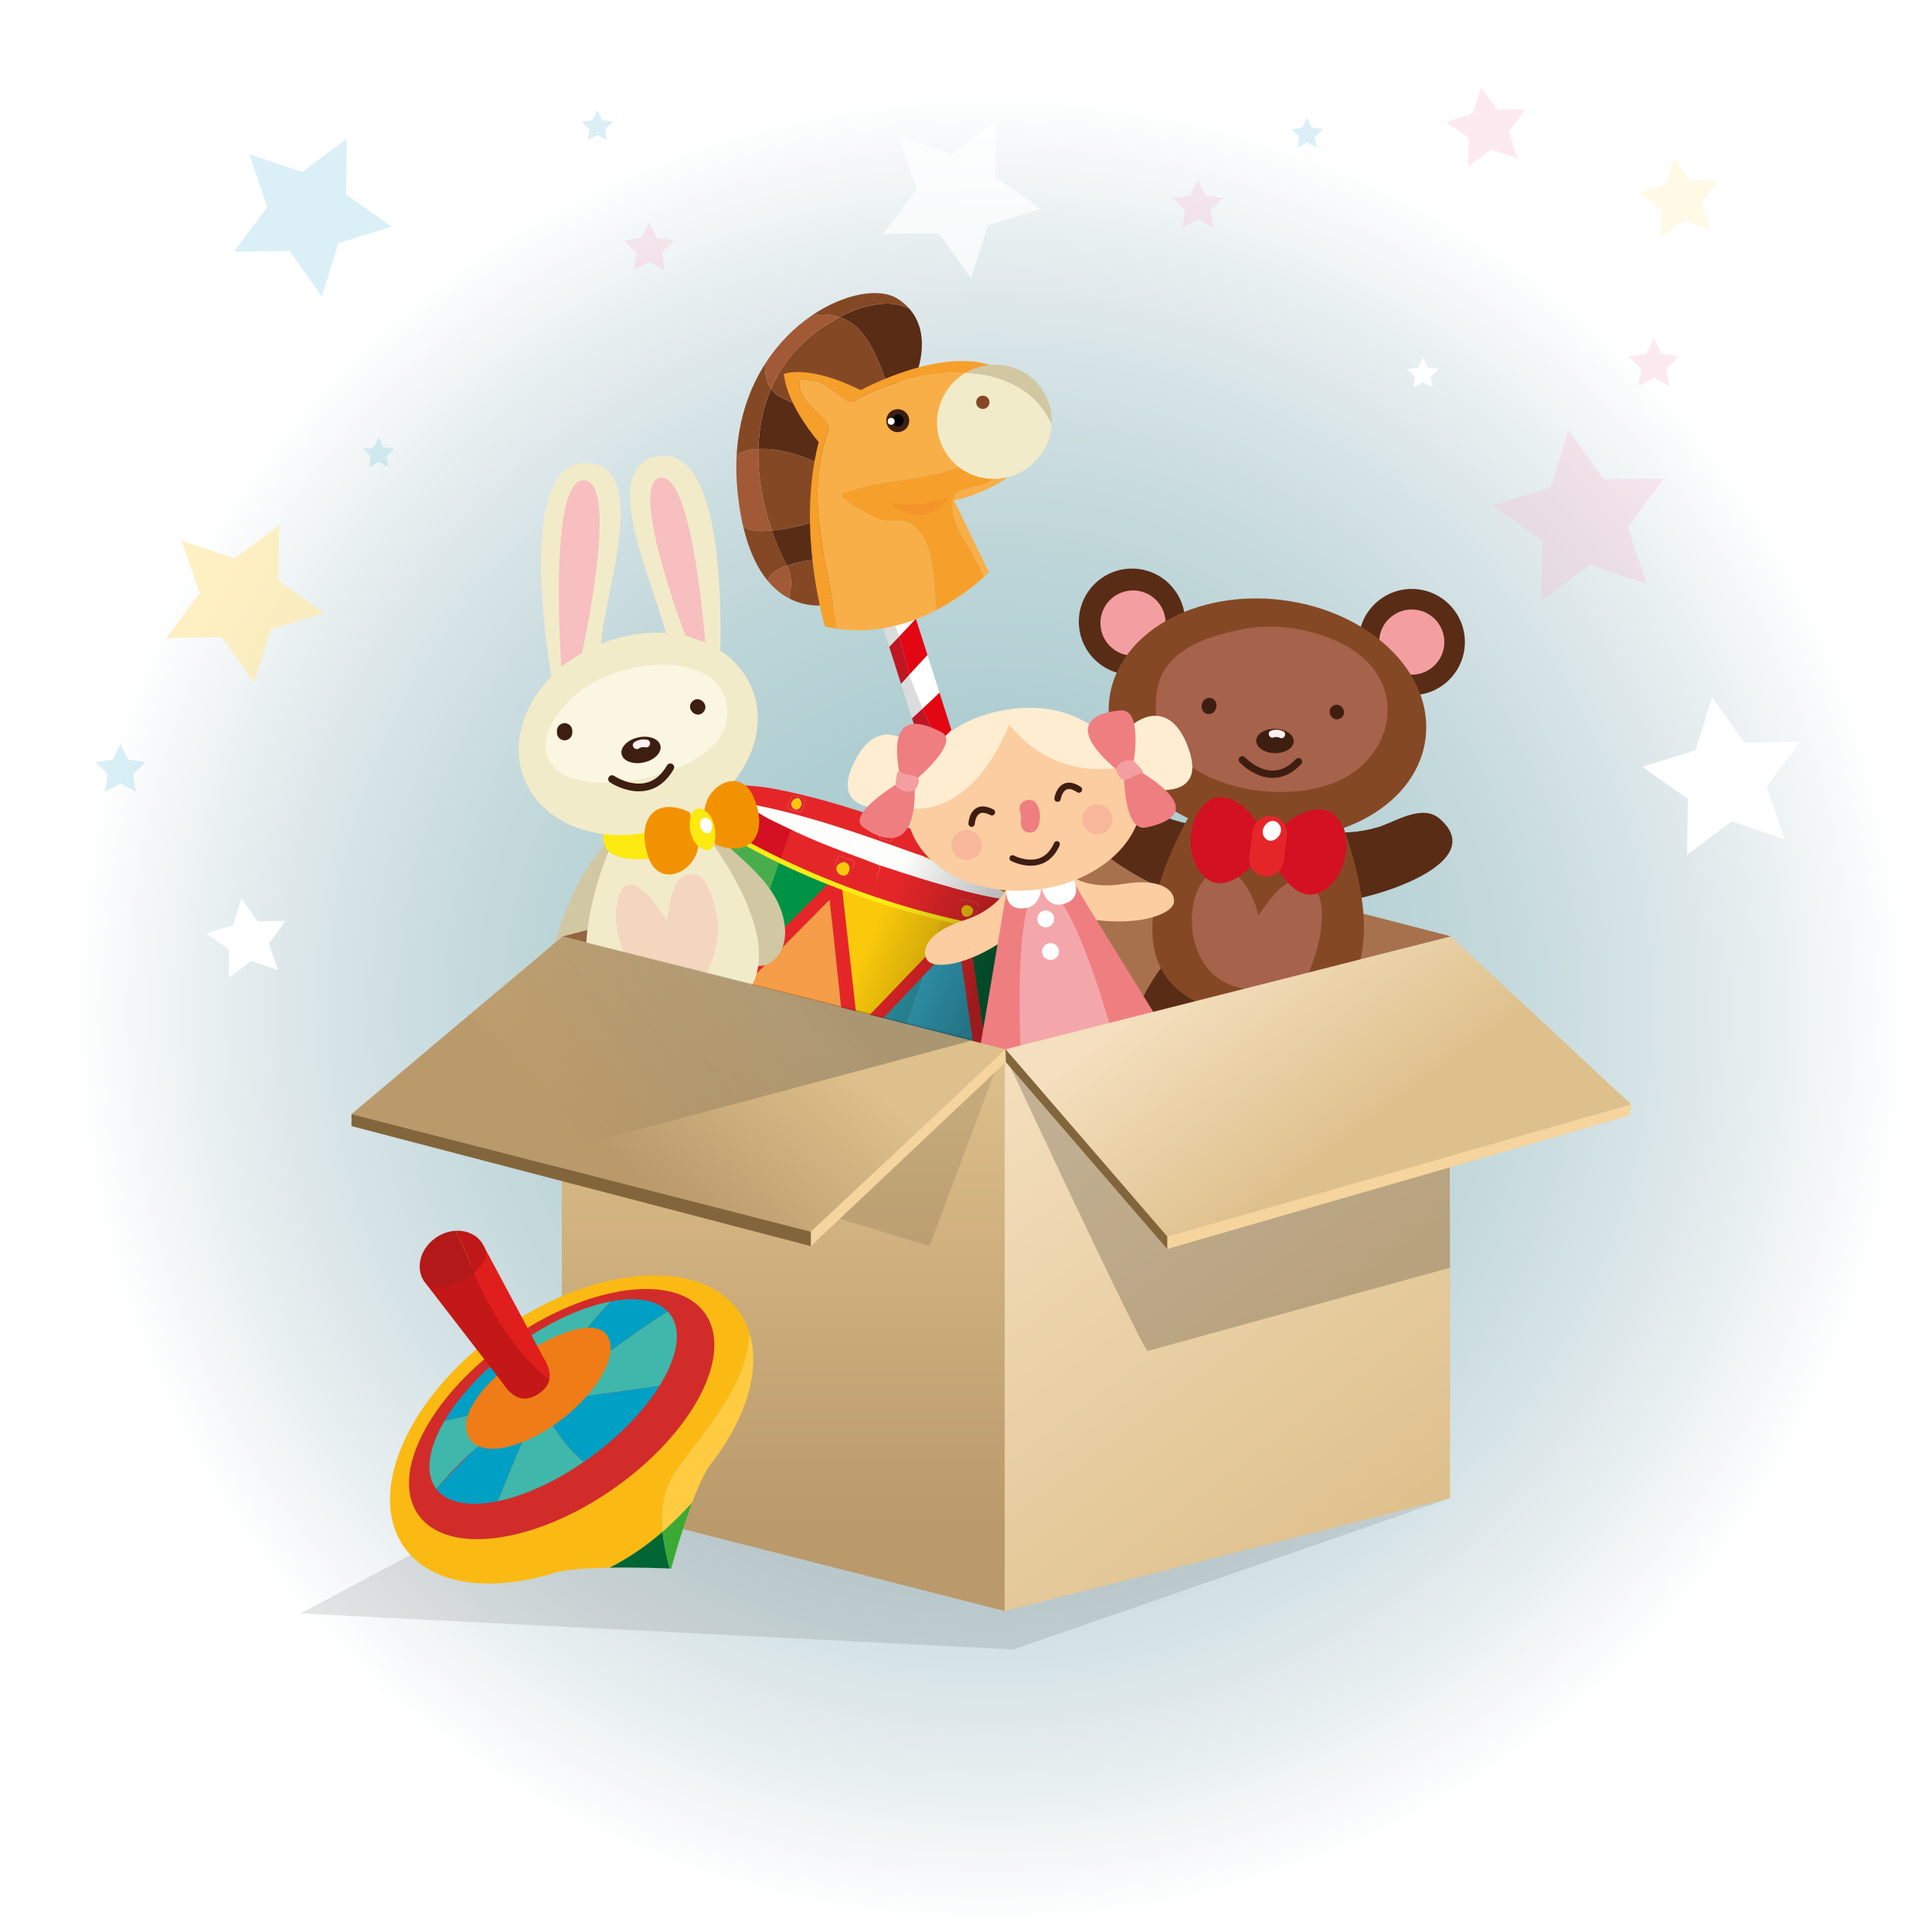 <?xml version="1.0" encoding="UTF-8" standalone="no"?>
<svg
   xmlns:dc="http://purl.org/dc/elements/1.1/"
   xmlns:cc="http://creativecommons.org/ns#"
   xmlns:rdf="http://www.w3.org/1999/02/22-rdf-syntax-ns#"
   xmlns:svg="http://www.w3.org/2000/svg"
   xmlns="http://www.w3.org/2000/svg"
   xmlns:sodipodi="http://sodipodi.sourceforge.net/DTD/sodipodi-0.dtd"
   xmlns:inkscape="http://www.inkscape.org/namespaces/inkscape"
   inkscape:version="1.0 (4035a4fb49, 2020-05-01)"
   sodipodi:docname="items.svg"
   id="svg1128"
   xml:space="preserve"
   enable-background="new 0 0 800 400"
   viewBox="0 0 400 400"
   height="400"
   width="400"
   y="0px"
   x="0px"
   version="1.1"><defs
   id="defs1132" /><sodipodi:namedview
   fit-margin-bottom="0"
   fit-margin-right="0"
   fit-margin-left="0"
   fit-margin-top="0"
   inkscape:current-layer="svg1128"
   inkscape:window-maximized="1"
   inkscape:window-y="-8"
   inkscape:window-x="-8"
   inkscape:cy="200"
   inkscape:cx="0"
   inkscape:zoom="1.4375"
   showgrid="false"
   id="namedview1130"
   inkscape:window-height="1017"
   inkscape:window-width="1920"
   inkscape:pageshadow="2"
   inkscape:pageopacity="0"
   guidetolerance="10"
   gridtolerance="10"
   objecttolerance="10"
   borderopacity="1"
   bordercolor="#666666"
   pagecolor="#ffffff" />

<g
   transform="translate(-400)"
   id="Слой_1__x28_копия_x29_">
	<g
   id="g653">
		<g
   id="g619">
			<rect
   id="rect596"
   height="400"
   width="400"
   fill="#ffffff"
   y="0"
   x="400" />
			
				<radialGradient
   gradientUnits="userSpaceOnUse"
   gradientTransform="translate(0,-3.539)"
   r="214"
   cy="212.539"
   cx="605"
   id="SVGID_8_">
				<stop
   id="stop598"
   style="stop-color:#68A6AC"
   offset="0" />
				<stop
   id="stop600"
   style="stop-color:#6DA8AE"
   offset="0.145" />
				<stop
   id="stop602"
   style="stop-color:#7BAEB4"
   offset="0.287" />
				<stop
   id="stop604"
   style="stop-color:#90B9BE"
   offset="0.428" />
				<stop
   id="stop606"
   style="stop-color:#ACC8CD"
   offset="0.568" />
				<stop
   id="stop608"
   style="stop-color:#CDDCE0"
   offset="0.707" />
				<stop
   id="stop610"
   style="stop-color:#F2F6F7"
   offset="0.844" />
				<stop
   id="stop612"
   style="stop-color:#FFFFFF"
   offset="0.89" />
				<stop
   id="stop614"
   style="stop-color:#FFFFFF"
   offset="1" />
			</radialGradient>
			<path
   style="fill:url(#SVGID_8_)"
   id="path617"
   d="M 800,297.278 V 120.723 C 772.529,60.136 717.652,14.622 651.189,0 H 558.81 C 482.91,16.698 422.119,73.688 400,147.405 V 270.596 C 416.951,327.091 456.617,373.761 508.392,400 H 701.609 C 744.982,378.019 779.857,341.7 800,297.278 Z"
   fill="url(#SVGID_8_)"
   opacity="0.6" />
		</g>
		<polygon
   id="polygon621"
   points="653.198,41.006 650.599,43.539 651.213,47.117 648,45.428 644.787,47.117 645.401,43.539 642.803,41.006 646.394,40.484 648,37.229 649.606,40.484 "
   fill="#f6b7ce"
   opacity="0.3" />
		<polygon
   id="polygon623"
   points="747.6,73.8 745,76.334 745.614,79.91 742.402,78.221 739.189,79.91 739.803,76.334 737.203,73.8 740.795,73.277 742.402,70.023 744.008,73.277 "
   fill="#f6b7ce"
   opacity="0.3" />
		<polygon
   id="polygon625"
   points="430.13,157.8 427.531,160.334 428.145,163.91 424.933,162.222 421.72,163.91 422.334,160.334 419.734,157.8 423.326,157.277 424.933,154.023 426.539,157.277 "
   fill="#83cde0"
   opacity="0.3" />
		<polygon
   id="polygon627"
   points="539.599,49.8 537,52.334 537.614,55.91 534.402,54.221 531.189,55.91 531.803,52.334 529.203,49.8 532.795,49.277 534.402,46.023 536.008,49.277 "
   fill="#f6b7ce"
   opacity="0.3" />
		<polygon
   id="polygon629"
   points="481.65,92.904 480.025,94.488 480.41,96.722 478.402,95.668 476.393,96.722 476.777,94.488 475.152,92.904 477.398,92.578 478.402,90.544 479.405,92.578 "
   fill="#83cde0"
   opacity="0.3" />
		<polygon
   id="polygon631"
   points="697.873,76.416 696.249,78 696.633,80.235 694.625,79.179 692.617,80.235 693,78 691.376,76.416 693.621,76.09 694.625,74.056 695.629,76.09 "
   fill="#ffffff" />
		<polygon
   id="polygon633"
   points="526.924,25.181 525.299,26.765 525.683,29.001 523.676,27.945 521.667,29.001 522.051,26.765 520.426,25.181 522.672,24.855 523.676,22.822 524.679,24.855 "
   fill="#83cde0"
   opacity="0.3" />
		<polygon
   id="polygon635"
   points="673.873,26.75 672.249,28.334 672.633,30.57 670.625,29.513 668.617,30.57 669,28.334 667.376,26.75 669.621,26.424 670.625,24.39 671.629,26.424 "
   fill="#83cde0"
   opacity="0.3" />
		<polygon
   id="polygon637"
   points="481.084,46.918 470.062,50.349 466.642,61.374 459.972,51.953 448.43,52.105 455.33,42.851 451.617,31.922 462.55,35.623 471.798,28.716 471.656,40.258 "
   fill="#83cde0"
   opacity="0.3" />
		<polygon
   id="polygon639"
   points="615.501,43.25 604.48,46.682 601.058,57.706 594.39,48.284 582.848,48.438 589.746,39.184 586.034,28.254 596.969,31.956 606.215,25.048 606.074,36.589 "
   fill="#ffffff"
   opacity="0.7" />
		<polygon
   id="polygon641"
   points="769.471,173.779 758.541,170.064 749.285,176.962 749.441,165.42 740.021,158.748 751.047,155.33 754.48,144.31 761.14,153.739 772.682,153.6 765.771,162.846 "
   fill="#ffffff" />
		<polygon
   id="polygon643"
   points="457.535,200.822 452.033,198.951 447.374,202.424 447.452,196.613 442.709,193.254 448.26,191.533 449.989,185.985 453.341,190.732 459.152,190.662 455.673,195.316 "
   fill="#ffffff" />
		<polygon
   id="polygon645"
   points="754.121,47.512 748.619,45.641 743.96,49.114 744.038,43.303 739.296,39.944 744.847,38.223 746.575,32.675 749.928,37.422 755.738,37.352 752.26,42.006 "
   fill="#ffecac"
   opacity="0.3" />
		<polygon
   id="polygon647"
   points="714.202,32.822 708.7,30.951 704.041,34.424 704.119,28.613 699.377,25.254 704.928,23.533 706.656,17.985 710.008,22.732 715.818,22.662 712.34,27.316 "
   fill="#f6b7ce"
   opacity="0.3" />
		<polygon
   id="polygon649"
   points="741,120.964 729.158,116.936 719.128,124.411 719.297,111.904 709.089,104.673 721.037,100.969 724.758,89.027 731.972,99.245 744.479,99.094 736.992,109.112 "
   fill="#f6b7ce"
   opacity="0.3" />
		<polygon
   id="polygon651"
   points="467.084,126.918 456.063,130.35 452.642,141.374 445.972,131.953 434.431,132.105 441.33,122.852 437.617,111.922 448.551,115.623 457.798,108.716 457.657,120.258 "
   fill="#ffecac"
   opacity="0.7" />
	</g>
	<g
   id="g1073">
		<path
   id="path655"
   d="m 515.761,192.186 c -1.237,3.65 -2.198,8.335 2.106,10.398 2.808,1.345 3.994,-0.308 6.278,-1.39 l 3.112,-28.573 c -5.388,5.256 -9.111,12.524 -11.496,19.565 z"
   fill="#d1c8a3" />
		<polygon
   id="polygon657"
   points="700.369,193.883 608.182,217.222 516.441,193.883 608,170 "
   fill="#946543" />
		<polygon
   id="polygon659"
   points="700.369,193.883 608.052,170.025 608.208,217.208 "
   fill="#a8714d" />
		<g
   id="g711">
			<g
   id="g707">
				<path
   id="path661"
   d="m 643.416,197.37 c -5.384,3.454 -18.544,27.411 -1.205,28.988 5.712,0.52 9.85,-16.662 11.872,-21.607 z"
   fill="#592c16" />
				<path
   id="path663"
   d="m 637.599,167.304 c -3.198,-1.914 -7.654,-7.032 -12.003,-4.813 -13.344,6.811 12.616,21.525 17.883,22.29 l 5.272,-13.954 c -3.879,-0.147 -7.873,-1.561 -11.152,-3.523 z"
   fill="#592c16" />
				<path
   id="path665"
   d="m 685.302,171.252 c 3.571,-1.067 9.15,-4.931 12.819,-1.708 11.256,9.886 -17.527,17.756 -22.82,17.2 l -1.674,-14.822 c 3.796,0.813 8.014,0.425 11.675,-0.67 z"
   fill="#592c16" />
				<path
   id="path667"
   d="m 675.665,165.123 -25.985,-1.737 c 0,0 -30.566,43.066 9.735,47.072 39.32,3.908 16.25,-45.335 16.25,-45.335 z"
   fill="#854825" />
				<circle
   id="circle669"
   r="11"
   cy="128.718"
   cx="634.363"
   fill="#592c16" />
				<circle
   id="circle671"
   r="11"
   cy="132.936"
   cx="692.288"
   fill="#592c16" />
				<circle
   id="circle673"
   r="6.75"
   cy="128.996"
   cx="634.58"
   fill="#f39fa1" />
				<circle
   id="circle675"
   r="6.75"
   cy="132.936"
   cx="692.287"
   fill="#f39fa1" />
				
					<ellipse
   id="ellipse677"
   ry="24.75"
   rx="33"
   cy="148.874"
   cx="662.581"
   fill="#854825"
   transform="matrix(0.992,0.124,-0.124,0.992,23.59,-81.055)" />
				<path
   id="path679"
   d="m 648.624,159.977 c -3.973,-2.2 -7.122,-5.305 -8.61,-9.31 -1.27,-3.417 -0.896,-8.829 1.09,-11.993 3.301,-5.263 10.466,-7.297 16.353,-8.447 10.792,-2.108 28.244,2.629 29.729,15.045 0.783,6.542 -3.038,12.646 -8.796,15.784 -7.776,4.238 -20.848,3.86 -29.766,-1.079 z"
   fill="#f39fa1"
   opacity="0.3" />
				<g
   id="g693">
					<path
   id="path681"
   d="m 650.694,144.524 c -0.802,-0.181 -1.619,0.336 -1.8,1.136 -0.026,0.116 -0.053,0.23 -0.079,0.346 -0.182,0.8 0.336,1.62 1.134,1.801 0.802,0.182 1.619,-0.336 1.802,-1.136 0.026,-0.115 0.052,-0.231 0.078,-0.346 0.183,-0.8 -0.337,-1.62 -1.135,-1.801 z"
   fill="#3e1e11" />
					<path
   id="path683"
   d="m 675.968,146.151 c -1.642,1.036 -0.037,3.582 1.606,2.547 1.642,-1.036 0.036,-3.583 -1.606,-2.547 z"
   fill="#3e1e11" />
					<g
   id="g687">
						<path
   id="path685"
   d="m 660.492,160.438 c -2.246,-0.91 -3.743,-2.521 -3.829,-2.613 -0.281,-0.307 -0.26,-0.781 0.047,-1.062 0.304,-0.282 0.778,-0.264 1.063,0.043 0.024,0.027 2.547,2.725 5.696,2.74 1.715,0.009 3.337,-0.79 4.822,-2.369 0.285,-0.303 0.761,-0.318 1.064,-0.032 0.302,0.284 0.317,0.761 0.032,1.063 -1.785,1.901 -3.784,2.858 -5.938,2.844 -1.075,-0.007 -2.074,-0.256 -2.957,-0.614 z"
   fill="#3e1e11" />
					</g>
					
						<ellipse
   id="ellipse689"
   ry="2.508"
   rx="3.888"
   cy="153.156"
   cx="663.925"
   fill="#3e1e11"
   transform="matrix(1,0.017,-0.017,1,2.641,-11.027)" />
					<path
   id="path691"
   d="m 665.645,151.399 c -0.82,-0.364 -1.632,-0.418 -2.483,-0.122 -0.918,0.318 -0.397,1.73 0.52,1.412 0.475,-0.166 0.875,-0.128 1.332,0.076 0.888,0.395 1.52,-0.971 0.631,-1.366 z"
   fill="#fef0f0" />
				</g>
				<path
   id="path695"
   d="M 657.838,204.725 C 646,203 645.056,188.899 648.5,183.25 c 5.274,-8.65 11.206,1.371 12,6.25 1.768,-2.181 5.016,-7.821 8.75,-7.25 8.257,1.263 2.973,18.652 0.25,21.5 -3.073,3.211 -8.955,1.369 -11.662,0.975 z"
   fill="#f39fa1"
   opacity="0.3" />
				<g
   id="g705">
					<g
   id="g701">
						<path
   id="path697"
   d="m 650.286,165.783 c -4.444,3.111 -4.939,10.997 -1.636,15.009 3.453,4.195 8.065,1.228 11.325,-2.357 l 1.034,-5.233 c -0.453,-5.276 -7.085,-9.966 -10.723,-7.419 z"
   fill="#d31122" />
						<path
   id="path699"
   d="m 676.695,169.065 c 3.61,4.128 2.138,11.913 -2.119,14.989 -4.451,3.216 -8.264,-0.814 -10.588,-5.107 l 0.281,-5.341 c 1.76,-5.014 9.47,-7.921 12.426,-4.541 z"
   fill="#d31122" />
					</g>
					<path
   id="path703"
   d="m 665.765,178.306 c -0.246,1.963 -2.036,3.355 -3.999,3.11 v 0 c -1.962,-0.246 -3.354,-2.036 -3.109,-3.999 l 0.667,-5.331 c 0.246,-1.963 2.035,-3.354 3.998,-3.109 v 0 c 1.963,0.245 3.355,2.035 3.109,3.998 z"
   fill="#e52629" />
				</g>
			</g>
			<path
   id="path709"
   d="m 662.541,173.973 c 1.594,0.631 3.706,-1.896 2.112,-3.51 -1.59,-1.61 -3.966,0.96 -3,2.672 0.248,0.44 0.557,0.707 0.888,0.838 z"
   fill="#ffffff" />
		</g>
		<g
   id="g789">
			<g
   id="g739">
				<path
   id="path713"
   d="m 584.106,133.927 2.454,7.69 c 0.572,-0.648 1.155,-1.287 1.736,-1.928 -0.669,-2.463 -1.323,-5.332 -2.161,-7.914 -0.679,0.713 -1.361,1.428 -2.029,2.152 z"
   fill="#be1622" />
				<path
   id="path715"
   d="m 589.613,128.067 c -1.098,1.226 -2.285,2.46 -3.477,3.708 0.837,2.582 1.492,5.451 2.161,7.914 1.232,-1.362 2.474,-2.715 3.732,-4.054 z"
   fill="#e30613" />
				<path
   id="path717"
   d="m 581.451,124.723 -0.255,0.082 2.911,9.122 c 0.668,-0.724 1.35,-1.439 2.03,-2.152 -1.098,-3.379 -2.513,-6.249 -4.686,-7.052 z"
   fill="#dcdcdc" />
				<path
   id="path719"
   d="m 587.891,122.668 -6.44,2.055 c 2.173,0.802 3.588,3.673 4.685,7.051 1.191,-1.248 2.378,-2.481 3.477,-3.708 z"
   fill="#ffffff" />
				<path
   id="path721"
   d="m 604.59,175.007 -2.613,-8.186 c -1.281,1.096 -2.4,2.682 -3.559,4.131 0.717,2.522 1.476,5.028 2.259,7.521 1.242,-1.193 2.551,-2.35 3.913,-3.466 z"
   fill="#ffffff" />
				<path
   id="path723"
   d="m 609.733,191.134 -2.46,-7.713 -3.768,3.753 c 0.597,1.791 1.202,3.581 1.808,5.371 z"
   fill="#ffffff" />
				<path
   id="path725"
   d="m 603.039,193.272 2.274,-0.727 c -0.606,-1.79 -1.211,-3.58 -1.808,-5.371 l -1.831,1.822 z"
   fill="#dcdcdc" />
				<path
   id="path727"
   d="m 594.147,154.122 c -0.892,0.972 -1.773,1.963 -2.654,2.963 l 2.501,7.83 c 0.768,-0.691 1.481,-1.563 2.189,-2.471 -0.433,-1.802 -1.728,-7.395 -2.036,-8.322 z"
   fill="#dcdcdc" />
				<path
   id="path729"
   d="m 596.183,162.444 c 1.037,-1.327 2.053,-2.735 3.198,-3.76 l -2.406,-7.543 c -0.955,0.968 -1.897,1.963 -2.828,2.98 0.308,0.928 1.603,6.521 2.036,8.323 z"
   fill="#ffffff" />
				<path
   id="path731"
   d="m 588.297,139.689 c -0.581,0.641 -1.164,1.279 -1.736,1.928 l 2.268,7.112 c 0.735,-0.665 1.468,-1.34 2.196,-2.016 -0.499,-1.059 -2.33,-5.553 -2.728,-7.024 z"
   fill="#dcdcdc" />
				<path
   id="path733"
   d="m 592.029,135.635 c -1.258,1.34 -2.5,2.693 -3.732,4.054 0.399,1.471 2.229,5.965 2.728,7.024 1.176,-1.088 2.342,-2.186 3.483,-3.306 z"
   fill="#ffffff" />
				<path
   id="path735"
   d="m 588.828,148.729 2.665,8.356 c 0.881,-1 1.762,-1.991 2.654,-2.963 -0.87,-2.625 -1.997,-5.015 -3.123,-7.409 -0.728,0.676 -1.46,1.351 -2.196,2.016 z"
   fill="#be1622" />
				<path
   id="path737"
   d="m 594.147,154.122 c 0.931,-1.017 1.873,-2.012 2.828,-2.98 l -2.467,-7.734 c -1.141,1.12 -2.307,2.218 -3.483,3.306 1.126,2.393 2.252,4.784 3.122,7.408 z"
   fill="#e30613" />
			</g>
			<path
   id="path741"
   d="m 553.866,108.991 c 1.2,5.125 3,8.754 5.094,11.271 0.386,-1.496 1.895,-2.47 3.961,-3.171 -1.21,-2.343 -2.257,-4.771 -3.12,-7.247 -0.764,0.067 -1.53,0.104 -2.294,0.105 -1.387,0.064 -2.598,-0.303 -3.641,-0.958 z"
   fill="#854825" />
			<path
   id="path743"
   d="m 577.359,114.299 c -0.667,-2.482 -1.445,-5.332 -2.061,-8.264 -5.004,1.473 -10.249,3.351 -15.498,3.81 0.863,2.476 1.909,4.904 3.12,7.247 4.072,-1.382 10.311,-1.692 14.439,-2.793 z"
   fill="#592c16" />
			<path
   id="path745"
   d="m 563.394,123.901 c 6.844,3.553 14.464,-0.216 15.24,-1.813 0.505,-1.039 -0.253,-3.981 -1.275,-7.789 -4.128,1.101 -10.368,1.412 -14.439,2.792 0.019,0.038 0.038,0.074 0.057,0.113 1.03,1.922 0.952,4.282 0.417,6.697 z"
   fill="#854825" />
			<path
   id="path747"
   d="m 558.959,120.262 c 1.379,1.661 2.888,2.835 4.435,3.639 0.535,-2.415 0.613,-4.775 -0.417,-6.697 -0.018,-0.039 -0.038,-0.075 -0.057,-0.113 -2.066,0.701 -3.575,1.675 -3.961,3.171 z"
   fill="#a15a35" />
			<path
   id="path749"
   d="m 575.298,106.035 c -0.589,-2.803 -1.027,-5.681 -1.075,-8.383 -5.649,-1.983 -11,-5.014 -17.213,-4.712 -0.158,5.571 0.853,11.354 2.79,16.905 5.25,-0.459 10.494,-2.337 15.498,-3.81 z"
   fill="#854825" />
			<path
   id="path751"
   d="m 552.516,94.188 c -0.138,2.433 -0.085,4.998 0.191,7.696 0.27,2.64 0.665,4.998 1.159,7.107 1.043,0.656 2.254,1.023 3.641,0.959 0.764,-0.001 1.53,-0.038 2.294,-0.105 -1.937,-5.551 -2.948,-11.334 -2.79,-16.905 -0.117,0.005 -0.233,0.004 -0.352,0.013 -1.55,0.071 -2.964,0.52 -4.143,1.235 z"
   fill="#a15a35" />
			<path
   id="path753"
   d="m 557.011,92.939 c 6.213,-0.301 11.564,2.729 17.213,4.712 -0.028,-1.523 0.069,-2.989 0.332,-4.355 0.263,-1.359 0.638,-2.593 1.09,-3.727 -4.657,-0.75 -8.517,-4.986 -13.222,-6.947 -1.211,-0.439 -2.125,-1.2 -2.778,-2.147 -1.671,3.881 -2.511,8.107 -2.635,12.464 z"
   fill="#592c16" />
			<path
   id="path755"
   d="m 558.42,75.309 c -3.211,5.011 -5.479,11.303 -5.904,18.878 1.18,-0.715 2.594,-1.163 4.143,-1.235 0.119,-0.01 0.236,-0.008 0.352,-0.013 0.124,-4.357 0.965,-8.584 2.635,-12.463 -0.997,-1.445 -1.376,-3.324 -1.226,-5.167 z"
   fill="#854825" />
			<path
   id="path757"
   d="m 559.646,80.476 c 0.653,0.946 1.567,1.708 2.778,2.147 4.705,1.961 8.565,6.197 13.222,6.947 1.93,-4.84 5.346,-7.722 8.309,-9.396 -2.184,-5.776 -4.319,-12.598 -10.141,-14.522 -0.551,0.296 -1.074,0.605 -1.563,0.92 -6.13,3.511 -10.217,8.355 -12.605,13.904 z"
   fill="#854825" />
			<path
   id="path759"
   d="m 570.501,65.119 c -0.86,-0.005 -1.687,0.081 -2.481,0.243 -3.505,2.397 -6.888,5.713 -9.6,9.948 -0.15,1.843 0.23,3.721 1.226,5.167 2.389,-5.549 6.475,-10.393 12.604,-13.905 0.489,-0.314 1.013,-0.624 1.563,-0.92 -0.992,-0.328 -2.088,-0.519 -3.312,-0.533 z"
   fill="#a15a35" />
			<path
   id="path761"
   d="m 573.813,65.651 c 5.823,1.924 7.957,8.746 10.141,14.522 3.014,-1.706 5.556,-2.166 5.556,-2.166 0,0 3.764,-8.417 -1.236,-14.095 -4.206,-2.193 -10.17,-0.579 -14.461,1.739 z"
   fill="#592c16" />
			<path
   id="path763"
   d="m 568.02,65.362 c 0.795,-0.162 1.622,-0.247 2.481,-0.243 1.224,0.014 2.319,0.205 3.312,0.532 4.291,-2.318 10.255,-3.933 14.461,-1.739 -0.658,-0.749 -1.463,-1.45 -2.455,-2.077 -3.681,-2.328 -10.969,-1.146 -17.799,3.527 z"
   fill="#854825" />
			<g
   id="g787">
				<path
   id="path765"
   d="m 574.875,101.952 c -2.319,0.808 4.409,4.445 7.298,5.65 2.107,0.827 5.043,-0.455 6.773,1.152 4.965,3.924 4.061,11.418 4.868,17.578 4.746,-2.452 8.227,-5.354 9.873,-6.857 -1.879,-5.758 -7.507,-10.73 -6.272,-16.27 0.353,-2.724 6.58,-1.641 9.488,-4.864 -3.057,-2.057 -5.657,-3.165 -5.657,-3.165 -7.239,4.602 -18.491,3.643 -26.371,6.776 z"
   fill="#f6a02b" />
				<path
   id="path767"
   d="m 571.505,89.042 c 0.817,-2.104 -6.171,-5.304 -5.961,-9.582 -0.269,-1.799 2.173,-0.607 3.599,-0.538 2.816,0.853 6.206,4.592 7.292,4.288 10.568,-5.971 25.897,-8.842 35.304,-2.475 -8.75,-13.522 -33.536,0.045 -33.536,0.045 -10.95,-5.446 -15.904,-3.363 -15.904,-3.363 0.575,6.501 7.211,14.109 7.211,14.109 -4.743,18.117 1.291,38.177 1.291,38.177 0.857,0.204 1.702,0.355 2.542,0.479 -1.909,-13.59 -6.995,-26.767 -1.838,-41.14 z"
   fill="#f6a02b" />
				<path
   id="path769"
   d="m 593.814,126.332 c -0.808,-6.161 0.097,-13.654 -4.868,-17.578 -1.73,-1.607 -4.666,-0.325 -6.773,-1.152 -2.889,-1.205 -9.617,-4.842 -7.298,-5.65 7.88,-3.133 19.132,-2.174 26.371,-6.775 0,0 2.6,1.107 5.657,3.165 -2.909,3.223 -9.136,2.14 -9.488,4.864 -1.235,5.541 4.393,10.513 6.272,16.27 0.691,-0.633 1.058,-1.019 1.058,-1.019 l -7.188,-14.826 c 0,0 22.848,-4.649 15.176,-21.102 -0.301,-0.646 -0.635,-1.241 -0.993,-1.794 -9.407,-6.366 -24.736,-3.496 -35.304,2.475 -1.086,0.304 -4.476,-3.435 -7.292,-4.288 -1.426,-0.069 -3.868,-1.26 -3.599,0.538 -0.21,4.278 6.778,7.478 5.961,9.582 -5.157,14.373 -0.071,27.55 1.838,41.139 7.913,1.172 15.025,-1.035 20.47,-3.849 z"
   fill="#f8af48" />
				<path
   id="path771"
   d="m 596.424,94.613 c 3.968,5.146 11.416,6.054 16.639,2.027 2.895,-2.232 4.495,-5.511 4.671,-8.868 -3.438,-7.198 -10.211,-10.25 -17.799,-10.601 -0.423,0.251 -0.839,0.527 -1.24,0.836 -5.222,4.026 -6.239,11.461 -2.271,16.606 z"
   fill="#f2ebc9" />
				<path
   id="path773"
   d="m 617.733,87.772 c 0.144,-2.698 -0.633,-5.445 -2.401,-7.738 -3.662,-4.751 -10.292,-5.884 -15.398,-2.863 7.588,0.352 14.361,3.403 17.799,10.601 z"
   fill="#d1c8a3" />
				<circle
   id="circle775"
   r="1.375"
   cy="83.29"
   cx="603.482"
   fill="#854825" />
				<path
   id="path777"
   d="m 584,104 c 0,0 7.472,6.644 12.36,-1.09 0,0 -6.819,2.706 -12.36,1.09 z"
   fill="#f4942b" />
				<g
   id="g785">
					<path
   id="path779"
   d="m 587.635,85.494 c 0.884,0.974 0.811,2.48 -0.163,3.363 v 0 c -0.974,0.882 -2.483,0.81 -3.365,-0.165 v 0 c -0.883,-0.974 -0.806,-2.482 0.167,-3.365 v 0 c 0.973,-0.881 2.479,-0.808 3.361,0.167 z"
   fill="#3e1e11" />
					<circle
   id="circle781"
   r="1.235"
   cy="87.062"
   cx="585.905"
   fill="#030505" />
					<circle
   id="circle783"
   r="0.717"
   cy="87.232"
   cx="584.506"
   fill="#ffffff" />
				</g>
			</g>
		</g>
		<g
   id="g896">
			
				<ellipse
   id="ellipse791"
   ry="5.11"
   rx="32.375"
   cy="176.778"
   cx="582.159"
   fill="#fdfdfc"
   clip-rule="evenodd"
   fill-rule="evenodd"
   transform="matrix(0.944,0.331,-0.331,0.944,91.476,-182.929)" />
			<path
   id="path793"
   d="m 556.845,176.166 -10.355,26.471 7.172,2.787 8.595,-26.633 c -1.383,-0.407 -4.906,-2.325 -5.412,-2.625 z"
   fill="#48ae4d"
   clip-rule="evenodd"
   fill-rule="evenodd" />
			<path
   id="path795"
   d="m 562.257,178.792 2.168,-6.717 -5.034,-2.418 -2.546,6.509 c 0.506,0.3 3.52,2.092 5.412,2.626 z"
   fill="#d31122"
   clip-rule="evenodd"
   fill-rule="evenodd" />
			<path
   id="path797"
   d="m 611.858,182.505 c 1.374,0.754 2.554,1.736 3.52,2.973 0.23,0.294 0.287,0.583 0.15,0.957 -0.837,2.304 -1.652,4.617 -2.474,6.926 -0.825,0.066 -1.65,0.133 -2.476,0.199 -0.225,-0.042 -0.45,-0.104 -0.677,-0.124 -2.81,-0.254 -5.584,-0.73 -8.326,-1.389 -1.088,-0.261 -1.082,-0.28 -0.927,0.808 0.718,5.067 1.4,10.14 2.172,15.2 0.243,1.585 0.292,3.207 0.783,4.751 -0.004,0.11 -0.009,0.22 -0.013,0.33 0.009,0.084 0.017,0.167 0.027,0.25 0.239,1.599 0.476,3.198 0.715,4.796 -0.131,0.409 -0.257,0.821 -0.397,1.228 -0.37,1.07 -0.585,1.188 -1.834,1.028 -0.318,-2.218 -0.634,-4.438 -0.953,-6.656 -0.88,-6.121 -1.76,-12.241 -2.643,-18.363 -0.031,-0.218 0.021,-0.51 -0.232,-0.608 -0.271,-0.104 -0.397,0.172 -0.546,0.329 -2.339,2.461 -4.674,4.925 -7.01,7.389 -3.958,4.182 -7.918,8.365 -11.876,12.547 -0.485,-0.146 -0.97,-0.291 -1.453,-0.437 -0.597,-0.208 -1.181,-0.475 -1.795,-0.613 -0.711,-0.157 -0.945,-0.537 -1.016,-1.247 -0.734,-7.159 -1.501,-14.317 -2.264,-21.474 -0.17,-1.589 -0.365,-3.175 -0.574,-4.985 -6.445,6.51 -12.735,12.862 -19.025,19.215 -1.229,-0.567 -2.461,-1.126 -3.685,-1.704 -0.265,-0.125 -0.65,-0.173 -0.591,-0.624 -0.086,-1.774 -0.152,-3.55 -0.262,-5.322 -0.328,-5.297 -0.673,-10.593 -1.014,-15.89 -0.164,-2.549 -0.231,-5.106 -0.521,-7.646 0.309,-1.652 0.893,-3.208 1.629,-4.712 0.443,0.52 0.928,0.991 1.594,1.39 0.266,-0.757 0.513,-1.457 0.758,-2.158 0.683,-1.955 0.683,-1.955 -1.088,-3.137 0.116,-0.357 0.227,-0.715 0.35,-1.068 0.688,-1.963 0.735,-2.002 2.875,-2.037 3.126,-0.052 6.199,0.391 9.251,1.024 10.706,2.223 20.985,5.817 31.176,9.696 0.159,0.062 0.307,0.153 0.46,0.23 -0.415,1.13 -0.848,2.255 -1.233,3.395 -0.167,0.496 -0.399,0.617 -0.889,0.425 -0.693,-0.271 -1.408,-0.483 -2.114,-0.719 -11.541,-4.127 -23.082,-8.251 -35.229,-10.414 -0.012,0.336 0.283,0.374 0.374,0.56 -0.814,2.262 -1.627,4.525 -2.44,6.788 -1.177,-0.598 -2.226,-1.404 -3.382,-2.185 0.007,0.283 0,0.455 0.016,0.626 0.499,5.572 0.989,11.145 1.509,16.715 0.216,2.309 0.271,4.635 0.69,6.923 -0.006,0.086 -0.024,0.172 -0.017,0.256 0.201,2.246 0.404,4.492 0.624,6.93 0.742,-0.751 1.388,-1.404 2.035,-2.058 0.196,-0.164 0.407,-0.315 0.587,-0.495 2.742,-2.75 5.481,-5.501 8.218,-8.255 3.098,-3.12 6.194,-6.244 9.29,-9.367 1.008,-0.089 1.815,0.542 2.737,0.763 0.01,0.455 -0.016,0.913 0.034,1.364 0.747,6.688 1.505,13.375 2.256,20.063 0.284,2.54 0.556,5.084 0.843,7.716 0.26,-0.231 0.46,-0.387 0.634,-0.567 2.476,-2.565 4.951,-5.133 7.423,-7.703 2.472,-2.57 4.939,-5.145 7.409,-7.718 1.577,-1.605 3.14,-3.226 4.739,-4.81 0.518,-0.513 0.306,-0.673 -0.248,-0.809 -0.833,-0.205 -1.663,-0.429 -2.493,-0.645 -0.101,-0.033 -7.912,-1.609 -15.035,-4.751 0.82,-1.374 1.176,-3.112 1.756,-4.579 0.231,-0.584 0.51,-1.168 0.436,-1.829 0.039,-0.024 0.077,-0.024 0.115,-0.003 0.721,0.269 8.52,2.77 10.457,3.33 5.756,1.665 11.513,3.34 17.504,3.97 0.276,0.029 0.555,0.041 0.899,0.064 -0.216,-0.201 -0.383,-0.355 -0.549,-0.509 0.505,-1.15 0.916,-2.335 1.256,-3.544 z m -13.393,5.448 c -0.019,0.054 -0.039,0.107 -0.057,0.163 -0.658,1.897 -0.658,1.898 1.299,2.35 1.719,0.397 1.719,0.397 2.299,-1.257 0.057,-0.162 0.113,-0.326 0.169,-0.489 0.549,-1.581 0.549,-1.581 -1.036,-2.093 -1.988,-0.644 -1.988,-0.644 -2.674,1.326 z m -16.043,-16.128 c -0.095,0.27 -0.165,0.554 -0.291,0.809 -0.283,0.572 -0.135,0.841 0.487,1.056 2.1,0.726 2.092,0.751 2.817,-1.324 0.076,-0.216 0.147,-0.436 0.225,-0.651 0.109,-0.296 0.029,-0.497 -0.278,-0.602 -0.272,-0.093 -0.539,-0.196 -0.81,-0.291 -1.604,-0.563 -1.604,-0.563 -2.15,1.003 z m -18.973,-5.899 c -0.492,1.408 -0.492,1.408 0.914,1.874 0.136,0.045 0.271,0.092 0.408,0.135 1.064,0.34 1.081,0.331 1.458,-0.739 0.038,-0.108 0.076,-0.217 0.114,-0.324 0.56,-1.591 0.56,-1.591 -1.102,-1.955 -1.336,-0.294 -1.336,-0.294 -1.792,1.009 z"
   fill="#e52629"
   clip-rule="evenodd"
   fill-rule="evenodd" />
			<path
   id="path799"
   d="m 552.713,205.537 c 6.29,-6.353 12.58,-12.705 19.025,-19.215 0.209,1.81 0.404,3.396 0.574,4.985 0.763,7.157 1.53,14.315 2.264,21.474 0.072,0.71 0.306,1.09 1.016,1.247 0.614,0.138 1.198,0.405 1.795,0.613 -1.956,-0.389 -3.757,-1.249 -5.61,-1.925 -3.247,-1.182 -6.496,-2.362 -9.763,-3.485 -3.161,-1.086 -6.189,-2.492 -9.301,-3.694 z"
   fill="#f59d48"
   clip-rule="evenodd"
   fill-rule="evenodd" />
			<path
   id="path801"
   d="m 590.717,202.53 c 2.336,-2.464 4.67,-4.928 7.01,-7.389 0.149,-0.157 0.275,-0.434 0.546,-0.329 0.253,0.098 0.201,0.39 0.232,0.608 0.884,6.121 1.764,12.242 2.643,18.363 0.319,2.218 0.635,4.438 0.953,6.656 -2.942,-0.033 -5.806,-0.588 -8.651,-1.277 -2.008,-0.486 -4.021,-0.948 -6.027,-1.445 -0.556,-0.138 -1.09,-0.362 -1.634,-0.547 1.62,-4.607 3.24,-9.213 4.859,-13.822 0.094,-0.264 0.26,-0.527 0.069,-0.818 z"
   fill="#35a8c2"
   clip-rule="evenodd"
   fill-rule="evenodd" />
			<path
   id="path803"
   d="m 546.641,174.351 c 0.291,2.541 0.357,5.097 0.521,7.646 0.341,5.297 0.686,10.593 1.014,15.89 0.11,1.772 0.176,3.548 0.262,5.322 -0.189,0.141 -0.282,0.345 -0.636,0.141 -1.157,-0.667 -2.369,-1.235 -3.55,-1.862 -1.908,-1.012 -3.777,-2.079 -5.346,-3.602 -0.391,-0.379 -0.468,-0.733 -0.294,-1.225 2.547,-7.225 5.086,-14.451 7.629,-21.676 0.084,-0.238 0.122,-0.514 0.4,-0.634 z"
   fill="#fac90b"
   clip-rule="evenodd"
   fill-rule="evenodd" />
			<path
   id="path805"
   d="m 571.686,182.702 c -3.096,3.123 -6.192,6.247 -9.29,9.367 -2.737,2.755 -5.476,5.506 -8.218,8.255 -0.18,0.18 -0.391,0.331 -0.587,0.495 0.436,-1.309 0.856,-2.622 1.311,-3.923 2.082,-5.949 4.172,-11.894 6.263,-17.84 0.095,-0.27 0.105,-0.267 0.213,-0.533 0.232,0.162 0.485,0.153 0.786,0.245 2.95,0.907 5.648,2.452 8.58,3.407 0.337,0.11 0.761,0.119 0.942,0.527 z"
   fill="#009245"
   clip-rule="evenodd"
   fill-rule="evenodd" />
			<path
   id="path807"
   d="m 571.686,182.702 c -0.182,-0.408 -0.605,-0.418 -0.942,-0.527 -2.932,-0.955 -9.134,-3.491 -9.366,-3.653 0.67,-1.928 1.464,-4.119 2.111,-6.055 0.183,-0.548 0.411,-0.64 0.935,-0.392 4.398,2.071 8.926,3.825 13.493,5.482 1.431,0.519 2.841,1.091 4.26,1.639 0.073,0.662 -0.206,1.246 -0.437,1.83 -0.58,1.467 -0.936,3.205 -1.755,4.579 -1.874,-0.659 -3.689,-1.481 -5.563,-2.141 -0.921,-0.219 -1.728,-0.851 -2.736,-0.762 z m 4.586,-2.171 c 0.191,-0.544 0.366,-1.094 0.579,-1.63 0.166,-0.42 0.042,-0.634 -0.379,-0.769 -0.769,-0.247 -1.531,-0.515 -2.285,-0.802 -0.416,-0.159 -0.634,-0.061 -0.774,0.366 -0.288,0.876 -0.625,1.736 -0.915,2.612 -0.458,1.38 -0.591,1.144 0.802,1.642 2.208,0.791 2.21,0.785 2.972,-1.419 z"
   fill="#e52629"
   clip-rule="evenodd"
   fill-rule="evenodd" />
			<path
   id="path809"
   d="m 550.949,195.691 c -0.419,-2.289 -0.474,-4.614 -0.69,-6.923 -0.521,-5.57 -1.01,-11.142 -1.509,-16.715 -0.016,-0.17 -0.009,-0.342 -0.016,-0.626 1.155,0.781 2.204,1.587 3.381,2.185 1.758,1.16 3.601,2.159 5.569,2.923 -2.245,6.385 -4.49,12.77 -6.735,19.156 z"
   fill="#48ae4d"
   clip-rule="evenodd"
   fill-rule="evenodd" />
			<path
   id="path811"
   d="m 590.717,202.53 c 0.191,0.291 0.025,0.554 -0.068,0.818 -1.619,4.608 -3.239,9.214 -4.859,13.822 -2.361,-0.551 -4.695,-1.191 -6.95,-2.092 3.959,-4.182 7.918,-8.366 11.877,-12.548 z"
   fill="#2e96a7"
   clip-rule="evenodd"
   fill-rule="evenodd" />
			<path
   id="path813"
   d="m 603.591,213.136 c 0.004,-0.109 0.009,-0.219 0.014,-0.329 0.292,-0.035 0.336,-0.28 0.411,-0.493 2.188,-6.251 4.375,-12.502 6.562,-18.754 0.826,-0.067 1.65,-0.134 2.476,-0.199 -2.907,8.274 -5.814,16.547 -8.721,24.821 -0.239,-1.598 -0.476,-3.197 -0.715,-4.796 -0.009,-0.083 -0.018,-0.167 -0.027,-0.25 z"
   fill="#fac90b"
   clip-rule="evenodd"
   fill-rule="evenodd" />
			<path
   id="path815"
   d="m 557.684,176.535 c -1.968,-0.763 -3.811,-1.762 -5.569,-2.923 0.813,-2.263 1.627,-4.526 2.441,-6.788 1.609,0.951 3.199,1.935 4.835,2.833 0.511,0.281 0.547,0.523 0.37,1.008 -0.71,1.95 -1.388,3.912 -2.077,5.87 z"
   fill="#d31122"
   clip-rule="evenodd"
   fill-rule="evenodd" />
			<path
   id="path817"
   d="m 611.858,182.505 c -0.868,-0.753 -7.707,-5.042 -18.211,-8.927 -0.415,1.13 -0.848,2.255 -1.233,3.395 -0.167,0.496 -0.399,0.617 -0.889,0.425 -0.693,-0.271 -0.425,-0.004 0.438,0.301 2.414,0.854 9.742,3.99 11.045,4.572 0.097,0.043 6.601,3.186 7.597,3.779 0.502,-1.151 0.913,-2.336 1.253,-3.545 z"
   fill="#ec8007"
   clip-rule="evenodd"
   fill-rule="evenodd" />
			<path
   id="path819"
   d="m 550.622,168.87 c 0.683,-1.955 0.683,-1.955 -1.088,-3.137 -0.119,0.351 -0.271,0.695 -0.342,1.057 -0.003,0.012 -0.008,0.033 -0.017,0.062 0.358,0.033 0.636,0.528 0.953,0.376 -0.066,0.71 0.194,1.535 -0.41,1.691 -0.446,0.056 -0.89,0.111 -1.248,0.02 -0.097,0.302 -0.172,0.558 -0.2,0.701 0.443,0.52 0.928,0.991 1.594,1.39 0.266,-0.759 0.513,-1.458 0.758,-2.16 z"
   fill="#fac90b"
   clip-rule="evenodd"
   fill-rule="evenodd" />
			<path
   id="path821"
   d="m 550.128,167.228 c -0.38,-0.632 -0.811,-0.541 -0.953,-0.376 -0.087,0.287 -0.463,1.332 -0.706,2.087 0.152,0.328 0.551,0.461 0.997,0.405 0.605,-0.156 0.962,-1.396 0.662,-2.116 z"
   fill="#fdfdfc"
   clip-rule="evenodd"
   fill-rule="evenodd" />
			<path
   id="path823"
   d="m 574.423,183.465 c 12.301,4.594 18.423,6.481 19.801,6.63 0.097,0.034 0.195,0.069 0.293,0.103 0.038,0.118 0.106,0.135 0.2,0.057 0.101,0.034 0.202,0.068 0.303,0.102 0.105,0.356 -0.042,0.673 -0.156,0.997 -0.616,1.755 -1.228,3.511 -1.842,5.267 -2.469,2.572 -4.937,5.148 -7.409,7.718 -2.472,2.57 -4.947,5.138 -7.423,7.703 -0.174,0.18 -0.374,0.335 -0.634,0.567 -0.287,-2.632 -0.559,-5.176 -0.843,-7.716 -0.751,-6.688 -1.51,-13.374 -2.256,-20.063 -0.05,-0.452 -0.024,-0.91 -0.034,-1.365 z"
   fill="#fac90b"
   clip-rule="evenodd"
   fill-rule="evenodd" />
			<path
   id="path825"
   d="m 610.578,193.56 c -2.188,6.251 -4.374,12.503 -6.562,18.754 -0.075,0.212 -0.119,0.458 -0.411,0.493 -0.492,-1.545 -0.542,-3.167 -0.784,-4.752 -0.772,-5.06 -1.455,-10.132 -2.172,-15.2 -0.155,-1.087 -0.161,-1.069 0.927,-0.808 2.741,0.659 5.516,1.135 8.326,1.389 0.226,0.02 0.451,0.082 0.676,0.124 z"
   fill="#056938"
   clip-rule="evenodd"
   fill-rule="evenodd" />
			<path
   id="path827"
   d="m 598.464,187.952 c 0.687,-1.97 0.687,-1.97 2.675,-1.326 1.585,0.512 1.585,0.512 1.036,2.093 -0.056,0.162 -0.113,0.326 -0.169,0.489 -0.58,1.654 -0.58,1.654 -2.299,1.257 -1.957,-0.451 -1.957,-0.452 -1.299,-2.35 0.018,-0.055 0.038,-0.108 0.056,-0.163 z m 2.931,1.034 c 0.246,-0.64 -0.056,-1.19 -0.819,-1.493 -0.624,-0.248 -1.195,0.021 -1.486,0.701 -0.188,0.439 0.187,1.423 0.592,1.551 0.626,0.198 1.493,-0.187 1.713,-0.759 z"
   fill="#e52629"
   clip-rule="evenodd"
   fill-rule="evenodd" />
			<path
   id="path829"
   d="m 593.023,196.621 c 0.614,-1.756 1.225,-3.512 1.842,-5.267 0.114,-0.324 0.261,-0.641 0.156,-0.997 0.831,0.216 1.66,0.44 2.493,0.645 0.554,0.136 0.766,0.296 0.248,0.809 -1.599,1.584 -3.162,3.204 -4.739,4.81 z"
   fill="#f9bc11"
   clip-rule="evenodd"
   fill-rule="evenodd" />
			<path
   id="path831"
   d="m 582.422,171.825 c 0.546,-1.566 0.546,-1.566 2.15,-1.003 0.271,0.095 0.538,0.197 0.81,0.291 0.307,0.105 0.387,0.306 0.278,0.602 -0.079,0.215 -0.149,0.435 -0.225,0.651 -0.725,2.075 -0.717,2.05 -2.817,1.324 -0.622,-0.215 -0.77,-0.484 -0.487,-1.056 0.127,-0.255 0.196,-0.539 0.291,-0.809 z m 2.015,0.976 c 0.478,-0.751 -0.126,-1.023 -0.45,-1.264 -0.424,-0.312 -0.678,0.301 -0.794,0.489 -0.203,0.33 -0.182,0.83 0.307,1.094 0.529,0.286 0.792,-0.01 0.937,-0.319 z"
   fill="#e52629"
   clip-rule="evenodd"
   fill-rule="evenodd" />
			<path
   id="path833"
   d="m 563.449,165.926 c 0.456,-1.303 0.456,-1.303 1.792,-1.01 1.662,0.365 1.662,0.365 1.102,1.955 -0.038,0.108 -0.076,0.217 -0.114,0.324 -0.377,1.071 -0.394,1.079 -1.458,0.739 -0.137,-0.043 -0.272,-0.091 -0.408,-0.135 -1.406,-0.466 -1.406,-0.466 -0.914,-1.873 z m 0.456,0.219 c -0.197,0.566 0.17,1.273 0.807,1.408 0.638,0.135 0.925,-0.393 1.178,-0.832 0.212,-0.368 -0.225,-1.338 -0.589,-1.456 -0.394,-0.127 -1.229,0.399 -1.396,0.88 z"
   fill="#e52629"
   clip-rule="evenodd"
   fill-rule="evenodd" />
			<path
   id="path835"
   d="m 594.718,190.255 c -0.095,0.077 -0.162,0.06 -0.2,-0.057 0.066,0.02 0.133,0.038 0.2,0.057 z"
   fill="#ec8007"
   clip-rule="evenodd"
   fill-rule="evenodd" />
			<path
   id="path837"
   d="m 603.591,213.136 c 0.009,0.083 0.018,0.167 0.027,0.25 -0.01,-0.083 -0.019,-0.166 -0.027,-0.25 z"
   fill="#ec8007"
   clip-rule="evenodd"
   fill-rule="evenodd" />
			<path
   id="path839"
   d="m 576.272,180.531 c -0.761,2.204 -0.764,2.21 -2.972,1.419 -1.394,-0.499 -1.261,-0.262 -0.802,-1.642 0.29,-0.875 0.628,-1.735 0.915,-2.612 0.14,-0.427 0.359,-0.525 0.774,-0.366 0.754,0.288 1.516,0.556 2.285,0.802 0.422,0.135 0.545,0.348 0.379,0.769 -0.214,0.536 -0.388,1.086 -0.579,1.63 z m -2.08,0.651 c 0.821,0.273 1.338,-0.019 1.634,-0.924 0.229,-0.704 -0.193,-1.495 -0.922,-1.729 -0.425,-0.137 -1.513,0.419 -1.667,0.852 -0.255,0.712 0.187,1.544 0.955,1.801 z"
   fill="#e52629"
   clip-rule="evenodd"
   fill-rule="evenodd" />
			<path
   id="path841"
   d="m 603.992,180.494 c -0.456,1.292 -0.456,1.292 -1.668,0.688 -1.58,-0.789 -1.58,-0.789 -0.989,-2.45 0.415,-1.169 0.529,-1.207 1.614,-0.542 0.098,0.06 0.195,0.122 0.293,0.181 1.238,0.739 1.238,0.739 0.75,2.123 z m -2.173,-1.177 c -0.261,0.712 -0.201,1.208 0.459,1.448 0.679,0.247 1.035,-0.213 1.251,-0.719 0.236,-0.552 -0.023,-1.009 -0.564,-1.229 -0.607,-0.248 -0.968,0.082 -1.146,0.5 z"
   fill="#fac90b"
   clip-rule="evenodd"
   fill-rule="evenodd" />
			<path
   id="path843"
   d="m 601.395,188.986 c -0.221,0.573 -1.088,0.957 -1.713,0.759 -0.405,-0.128 -0.78,-1.112 -0.592,-1.551 0.292,-0.68 0.862,-0.949 1.486,-0.701 0.763,0.302 1.065,0.853 0.819,1.493 z"
   fill="#fac90b"
   clip-rule="evenodd"
   fill-rule="evenodd" />
			<path
   id="path845"
   d="m 584.437,172.801 c -0.146,0.309 -0.408,0.605 -0.937,0.319 -0.489,-0.264 -0.51,-0.764 -0.307,-1.094 0.115,-0.188 0.37,-0.801 0.794,-0.489 0.324,0.241 0.928,0.513 0.45,1.264 z"
   fill="#fdfdfc"
   clip-rule="evenodd"
   fill-rule="evenodd" />
			<path
   id="path847"
   d="m 563.905,166.145 c 0.167,-0.48 1.002,-1.007 1.396,-0.879 0.364,0.117 0.8,1.087 0.589,1.456 -0.253,0.439 -0.54,0.967 -1.178,0.832 -0.637,-0.137 -1.005,-0.844 -0.807,-1.409 z"
   fill="#fac90b"
   clip-rule="evenodd"
   fill-rule="evenodd" />
			<g
   id="g853">
				<path
   id="path849"
   d="m 612.107,190.854 c 0.686,-1.955 0.686,-1.955 1.789,-2.104 0.803,-0.109 0.803,-0.109 0.308,1.307 -0.201,0.571 -0.424,1.138 -0.597,1.715 -0.19,0.639 -0.423,0.859 -0.737,0.826 -0.117,-0.012 -0.243,0.012 -0.367,0.024 -1.053,0.102 -1.053,0.102 -0.396,-1.768 z m 1.545,0.048 c 0.264,-0.755 0.208,-1.328 -0.143,-1.461 -0.334,-0.127 -0.753,0.325 -1.019,1.099 -0.199,0.58 -0.139,1.336 0.112,1.415 0.315,0.101 0.829,-0.414 1.05,-1.053 z"
   fill="#fac90b"
   clip-rule="evenodd"
   fill-rule="evenodd" />
				<path
   id="path851"
   d="m 613.652,190.902 c -0.222,0.639 -0.735,1.153 -1.05,1.053 -0.251,-0.079 -0.311,-0.835 -0.112,-1.415 0.266,-0.773 0.684,-1.225 1.019,-1.099 0.351,0.134 0.407,0.706 0.143,1.461 z"
   fill="#fdfdfc"
   clip-rule="evenodd"
   fill-rule="evenodd" />
			</g>
			<path
   id="path855"
   d="m 574.192,181.182 c -0.768,-0.257 -1.21,-1.089 -0.956,-1.801 0.154,-0.433 1.242,-0.989 1.667,-0.852 0.73,0.234 1.152,1.025 0.922,1.729 -0.296,0.904 -0.812,1.197 -1.633,0.924 z"
   fill="#fac90b"
   clip-rule="evenodd"
   fill-rule="evenodd" />
			<path
   id="path857"
   d="m 601.819,179.317 c 0.178,-0.419 0.539,-0.748 1.146,-0.5 0.541,0.22 0.8,0.677 0.564,1.229 -0.216,0.505 -0.572,0.966 -1.251,0.719 -0.66,-0.239 -0.72,-0.735 -0.459,-1.448 z"
   fill="#fdfdfc"
   clip-rule="evenodd"
   fill-rule="evenodd" />
			<path
   id="path859"
   d="m 538.727,196.335 c 0,0 25.159,19.466 65.209,23.075 l -1.199,3.251 c 0,0 -33.789,0.299 -65.447,-22.52 z"
   fill="#bf1540"
   clip-rule="evenodd"
   fill-rule="evenodd" />
			<g
   id="g865">
				<path
   id="path861"
   d="m 574.734,215.57 c 0.686,-1.97 0.686,-1.97 2.675,-1.326 1.585,0.512 1.585,0.512 1.035,2.094 -0.056,0.163 -0.112,0.325 -0.169,0.488 -0.58,1.654 -0.58,1.654 -2.299,1.256 -1.956,-0.451 -1.956,-0.451 -1.298,-2.35 0.019,-0.054 0.038,-0.108 0.056,-0.162 z m 2.932,1.033 c 0.245,-0.639 -0.057,-1.19 -0.819,-1.494 -0.625,-0.249 -1.196,0.021 -1.488,0.702 -0.187,0.439 0.187,1.421 0.592,1.55 0.628,0.199 1.494,-0.185 1.715,-0.758 z"
   fill="#fac90b"
   clip-rule="evenodd"
   fill-rule="evenodd" />
				<path
   id="path863"
   d="m 577.666,216.603 c -0.221,0.573 -1.088,0.957 -1.715,0.759 -0.405,-0.129 -0.779,-1.111 -0.592,-1.55 0.292,-0.681 0.863,-0.951 1.488,-0.702 0.762,0.303 1.064,0.854 0.819,1.493 z"
   fill="#fdfdfc"
   clip-rule="evenodd"
   fill-rule="evenodd" />
			</g>
			<g
   id="g871">
				<path
   id="path867"
   d="m 548.743,204.42 c 0.627,-1.763 0.627,-1.763 2.226,-0.706 1.405,0.929 1.405,0.93 0.863,2.47 -0.054,0.152 -0.108,0.303 -0.162,0.454 -0.522,1.469 -0.522,1.469 -1.9,0.712 -1.73,-0.949 -1.73,-0.949 -1.081,-2.78 0.018,-0.049 0.036,-0.1 0.054,-0.15 z m 1.8,-0.228 c -0.351,-0.194 -1.167,0.218 -1.287,0.65 -0.186,0.671 0.052,1.253 0.622,1.521 0.695,0.325 1.216,0.158 1.41,-0.452 0.173,-0.547 -0.203,-1.416 -0.745,-1.719 z"
   fill="#fac90b"
   clip-rule="evenodd"
   fill-rule="evenodd" />
				<path
   id="path869"
   d="m 551.287,205.912 c 0.174,-0.548 -0.202,-1.417 -0.744,-1.719 -0.351,-0.194 -1.167,0.218 -1.287,0.65 -0.186,0.671 0.052,1.253 0.622,1.521 0.695,0.324 1.215,0.157 1.409,-0.452 z"
   fill="#fdfdfc"
   clip-rule="evenodd"
   fill-rule="evenodd" />
			</g>
			<g
   id="g877">
				<path
   id="path873"
   d="m 538.245,198.027 c 0.538,-1.523 0.538,-1.523 1.328,-0.817 0.694,0.619 0.693,0.62 0.227,1.95 -0.046,0.131 -0.093,0.26 -0.139,0.391 -0.449,1.269 -0.449,1.269 -1.146,0.789 -0.875,-0.603 -0.875,-0.603 -0.316,-2.182 0.016,-0.044 0.031,-0.088 0.046,-0.131 z"
   fill="#fac90b"
   clip-rule="evenodd"
   fill-rule="evenodd" />
				<path
   id="path875"
   d="m 539.195,198.877 c 0.156,-0.471 0.035,-1.149 -0.239,-1.342 -0.177,-0.123 -0.68,0.304 -0.794,0.673 -0.176,0.573 -0.103,1.031 0.191,1.19 0.357,0.196 0.668,0.002 0.842,-0.521 z"
   fill="#fdfdfc"
   clip-rule="evenodd"
   fill-rule="evenodd" />
			</g>
			<g
   id="g883">
				<path
   id="path879"
   d="m 600.823,220.819 c 0.571,-1.628 0.571,-1.628 2.034,-1.561 1.066,0.048 1.066,0.048 0.654,1.227 -0.167,0.477 -0.366,0.945 -0.493,1.43 -0.142,0.539 -0.416,0.694 -0.847,0.606 -0.16,-0.032 -0.327,-0.034 -0.49,-0.046 -1.405,-0.099 -1.405,-0.099 -0.858,-1.656 z m 2.098,0.326 c 0.218,-0.63 0.038,-1.153 -0.461,-1.336 -0.475,-0.175 -0.958,0.154 -1.176,0.8 -0.164,0.483 0.055,1.172 0.409,1.29 0.443,0.146 1.043,-0.222 1.228,-0.754 z"
   fill="#fac90b"
   clip-rule="evenodd"
   fill-rule="evenodd" />
				<path
   id="path881"
   d="m 602.921,221.145 c -0.185,0.532 -0.785,0.9 -1.228,0.753 -0.354,-0.117 -0.573,-0.807 -0.409,-1.29 0.218,-0.646 0.702,-0.975 1.176,-0.8 0.499,0.183 0.68,0.706 0.461,1.337 z"
   fill="#fdfdfc"
   clip-rule="evenodd"
   fill-rule="evenodd" />
			</g>
			<path
   id="path885"
   d="m 547.834,170.12 c 0,0 27.011,18.171 65.361,22.957 l -0.347,0.869 c 0,0 -35.409,-3.732 -65.324,-22.944 z"
   fill="#feeb18"
   clip-rule="evenodd"
   fill-rule="evenodd" />
			<linearGradient
   y2="193.991"
   x2="580.291"
   y1="203.991"
   x1="603.791"
   gradientUnits="userSpaceOnUse"
   id="SVGID_9_">
				<stop
   id="stop887"
   style="stop-color:#010202;stop-opacity:0.8"
   offset="0" />
				<stop
   id="stop889"
   style="stop-color:#010202;stop-opacity:0.011"
   offset="0.986" />
				<stop
   id="stop891"
   style="stop-color:#010202;stop-opacity:0"
   offset="1" />
			</linearGradient>
			<path
   style="fill:url(#SVGID_9_)"
   id="path894"
   d="m 615.377,185.478 c -0.966,-1.237 -2.146,-2.219 -3.52,-2.973 -0.709,-0.616 -12.935,-7.818 -20.358,-11.005 -9.187,12.398 -16,23 -20.819,40.82 0.145,0.052 0.29,0.104 0.434,0.156 -0.149,-0.05 -0.29,-0.102 -0.437,-0.153 -0.952,1.207 -1.904,2.415 -2.854,3.624 19.635,6.849 34.913,6.714 34.913,6.714 l 0.156,-0.423 c 0.05,-0.087 0.092,-0.193 0.126,-0.323 0.013,-0.049 0.033,-0.096 0.047,-0.145 l 0.871,-2.36 c 0.14,-0.407 0.266,-0.819 0.397,-1.228 2.839,-8.079 5.677,-16.157 8.516,-24.236 l 0.347,-0.869 c -0.013,-0.002 -0.026,-0.003 -0.039,-0.005 0.788,-2.213 1.569,-4.429 2.372,-6.638 0.135,-0.373 0.078,-0.663 -0.152,-0.956 z m -12.32,24.466 c 0.028,0.241 0.059,0.482 0.092,0.723 -0.033,-0.241 -0.063,-0.482 -0.092,-0.723 z m 0.534,3.192 c 0.004,-0.109 0.009,-0.219 0.013,-0.33 -0.22,-0.692 -0.351,-1.401 -0.451,-2.114 0.1,0.713 0.231,1.422 0.452,2.115 -0.006,0.11 -0.01,0.219 -0.014,0.329 z"
   fill="url(#SVGID_9_)"
   clip-rule="evenodd"
   fill-rule="evenodd"
   opacity="0.4" />
		</g>
		<polygon
   id="polygon898"
   points="462.212,334.042 532.293,296.766 700.207,310.186 609.827,341.497 "
   fill="#020304"
   opacity="0.1" />
		<g
   id="g958">
			<g
   id="g952">
				<path
   id="path900"
   d="m 608.535,183.73 c 0,0 -1.709,4.478 -9.037,6.838 -7.327,2.36 -8.893,6.066 -7.578,8.135 1.314,2.07 8.193,1.317 16.177,-4.2 z"
   fill="#fbcda0" />
				<path
   id="path902"
   d="m 621.412,181.118 c 0,0 3.585,3.18 11.173,1.885 7.588,-1.293 10.69,1.27 10.482,3.712 -0.21,2.442 -6.657,4.955 -16.288,3.754 z"
   fill="#fbcda0" />
				<polygon
   id="polygon904"
   points="643.345,216.898 621.831,182.108 608.535,183.73 601.681,224.201 "
   fill="#ef7e81" />
				<path
   id="path906"
   d="M 615.594,183.619 C 609.188,184.738 611.5,221 611.5,221 l 19.5,-4.5 c 0,0 -9,-34 -15.406,-32.881 z"
   fill="#f4a7aa" />
				<path
   id="path908"
   d="m 621.49,180.59 -13.144,3.516 c 0,0 -0.535,4.499 3.899,3.932 3.344,-0.427 3.349,-4.418 3.349,-4.418 0,0 0.934,5.04 5.202,3.336 4.054,-1.617 0.694,-6.366 0.694,-6.366 z"
   fill="#ffffff" />
				<path
   id="path910"
   d="m 576.656,158.222 c -5.711,12.193 11.519,8.718 11.519,8.718 l 3.14,-7.652 c 0.265,-3.536 -8.756,-13.672 -14.659,-1.066 z"
   fill="#ffedd2" />
				<path
   id="path912"
   d="m 646.102,155.036 c 4.466,12.702 -12.333,7.526 -12.333,7.526 l -2.361,-7.928 c 0.09,-3.543 10.076,-12.729 14.694,0.402 z"
   fill="#ffedd2" />
				
					<ellipse
   id="ellipse914"
   ry="18.11"
   rx="24.354"
   cy="165.961"
   cx="612.119"
   fill="#fbcda0"
   transform="matrix(0.996,-0.09,0.09,0.996,-12.502,56.044)" />
				<path
   id="path916"
   d="m 588.919,167.351 c 0,0 11.926,2.257 20.05,-17.321 0,0 8.582,12.211 24.558,8.542 0,0 -6.891,-14.87 -25.558,-11.551 -19.935,3.544 -19.05,20.33 -19.05,20.33 z"
   fill="#ffedd2" />
				<g
   id="g924">
					<path
   id="path918"
   d="m 585.505,162.435 c 0,0 -10.29,6.263 -6.815,8.812 3.474,2.548 10.823,5.825 10.711,-7.905 z"
   fill="#ef7e81" />
					<path
   id="path920"
   d="m 589.831,161.235 c 0,0 9.019,-7.585 5.119,-9.626 -3.899,-2.042 -11.308,-4.913 -8.685,8.623 z"
   fill="#ef7e81" />
					<path
   id="path922"
   d="m 586.246,159.686 c -0.651,-0.44 -0.801,2.596 -0.809,2.612 -0.41,0.813 3.357,2.936 4.48,0.5 1.331,-2.887 -1.619,-1.721 -3.671,-3.112 z"
   fill="#f39fa1" />
				</g>
				<g
   id="g932">
					<path
   id="path926"
   d="m 634.726,157.66 c 0,0 1.858,-10.908 -2.679,-10.578 -4.536,0.331 -12.361,2.549 -0.774,12.351 z"
   fill="#ef7e81" />
					<path
   id="path928"
   d="m 632.741,161.214 c 0,0 0.127,11.068 4.533,10.11 4.406,-0.96 11.933,-3.506 -1.228,-11.608 z"
   fill="#ef7e81" />
					<path
   id="path930"
   d="m 636.517,160.097 c 0.819,-0.088 -1.623,-2.365 -1.631,-2.381 -0.398,-0.84 -4.779,-0.022 -3.514,2.428 1.5,2.905 2.563,0.23 5.145,-0.047 z"
   fill="#f39fa1" />
				</g>
				<circle
   id="circle934"
   r="3.097"
   cy="174.953"
   cx="600.135"
   fill="#f29395"
   opacity="0.4" />
				<circle
   id="circle936"
   r="3.096"
   cy="169.646"
   cx="627.204"
   fill="#f29395"
   opacity="0.4" />
				<g
   id="g940">
					<path
   id="path938"
   d="m 613.045,179.227 c -2.009,-0.091 -3.625,-0.936 -3.717,-0.986 -0.305,-0.162 -0.419,-0.539 -0.258,-0.844 0.162,-0.305 0.537,-0.421 0.844,-0.259 0.027,0.014 2.746,1.427 5.214,0.57 1.345,-0.468 2.394,-1.54 3.119,-3.187 0.139,-0.316 0.507,-0.459 0.823,-0.319 0.315,0.138 0.458,0.507 0.319,0.823 -0.872,1.981 -2.17,3.282 -3.86,3.866 -0.844,0.292 -1.694,0.373 -2.484,0.336 z"
   fill="#3e1e11" />
				</g>
				<g
   id="g944">
					<path
   id="path942"
   d="m 601.135,171.188 c -0.366,-0.016 -0.65,-0.326 -0.633,-0.691 0.004,-0.095 0.122,-2.313 1.642,-3.193 0.933,-0.54 2.119,-0.446 3.525,0.278 0.325,0.168 0.455,0.569 0.287,0.894 -0.169,0.326 -0.57,0.452 -0.894,0.286 -0.98,-0.506 -1.738,-0.608 -2.253,-0.31 -0.743,0.43 -0.963,1.695 -0.982,2.104 -0.017,0.365 -0.327,0.649 -0.692,0.632 z"
   fill="#3e1e11" />
				</g>
				<g
   id="g948">
					<path
   id="path946"
   d="m 618.851,166.004 c -0.361,-0.057 -0.609,-0.395 -0.553,-0.757 0.015,-0.092 0.373,-2.285 1.979,-2.994 0.986,-0.436 2.155,-0.214 3.474,0.66 0.306,0.203 0.39,0.615 0.188,0.919 -0.204,0.306 -0.616,0.387 -0.919,0.187 -0.919,-0.609 -1.661,-0.794 -2.207,-0.553 -0.785,0.347 -1.142,1.581 -1.204,1.984 -0.056,0.362 -0.395,0.611 -0.758,0.554 z"
   fill="#3e1e11" />
				</g>
				<path
   id="path950"
   d="m 615.309,168.741 c -0.083,-1.374 -0.619,-2.689 -1.578,-3.026 -1.145,-0.401 -2.563,0.329 -2.637,1.539 -0.034,0.548 0.284,1.179 0.313,1.743 0.031,0.602 -0.136,1.188 -0.012,1.793 0.24,1.168 1.012,1.769 2.226,1.534 1.241,-0.238 1.786,-1.95 1.688,-3.583 z"
   fill="#ef7e81" />
			</g>
			<circle
   id="circle954"
   r="1.75"
   cy="190.25"
   cx="616.5"
   fill="#ffffff" />
			<circle
   id="circle956"
   r="1.75"
   cy="197"
   cx="617.5"
   fill="#ffffff" />
		</g>
		<g
   id="g1002">
			<g
   id="g1000">
				<path
   id="path960"
   d="m 521.072,95.874 c -15.396,0.145 -6.511,46.445 -6.511,46.445 l 9.896,-5.915 c -1.577,-7.873 12.012,-40.675 -3.385,-40.53 z"
   fill="#f2ebc9" />
				<path
   id="path962"
   d="m 536.704,94.41 c 15.297,-1.763 12.211,45.281 12.211,45.281 l -10.552,-4.644 c 0.59,-8.007 -16.954,-38.874 -1.659,-40.637 z"
   fill="#f2ebc9" />
				<path
   id="path964"
   d="m 546.379,170.937 8.911,28.834 c 4.604,1.294 7.436,-2.869 7.261,-7.031 -0.419,-9.883 -10.446,-15.336 -16.172,-21.803 z"
   fill="#d1c8a3" />
				<path
   id="path966"
   d="m 526.328,175.445 c 0,0 -17.965,41.028 14.242,36.672 34.321,-4.643 4.69,-40.417 4.69,-40.417 z"
   fill="#f2ebc9" />
				<path
   id="path968"
   d="m 525.163,171.325 c -1.996,7.533 6.898,6.86 12.064,6.182 6.274,-0.821 10.005,-4.298 7.986,-10.691 z"
   fill="#fcea10" />
				
					<ellipse
   id="ellipse970"
   ry="20.183"
   rx="25.36"
   cy="151.825"
   cx="532.02"
   fill="#f2ebc9"
   transform="matrix(0.932,-0.363,0.363,0.932,-18.815,203.57)" />
				<path
   id="path972"
   d="m 527.619,161.991 c -15.249,1.158 -18.956,-7.956 -9.452,-17.253 10.376,-10.151 34.788,-10.198 32.228,4.715 -1.213,7.066 -12.625,11.766 -22.776,12.538 z"
   fill="#fffbeb"
   opacity="0.7" />
				<path
   id="path974"
   d="m 516.21,137.984 c 0,0 -2.807,-38.845 4.708,-38.541 7.514,0.305 -0.415,35.683 -0.415,35.683 z"
   fill="#f7bfc0" />
				<path
   id="path976"
   d="m 541.875,131.545 c 0,0 -11.938,-31.435 -5.189,-32.626 6.749,-1.19 9.334,34.089 9.334,34.089 z"
   fill="#f7bfc0" />
				<path
   id="path978"
   d="m 516.884,149.716 c -0.87,0.009 -1.586,0.74 -1.578,1.608 0.002,0.126 0.002,0.251 0.002,0.376 0.008,0.868 0.741,1.587 1.608,1.578 0.87,-0.008 1.586,-0.74 1.579,-1.608 -10e-4,-0.125 -0.002,-0.251 -0.004,-0.376 -0.005,-0.868 -0.74,-1.586 -1.607,-1.578 z"
   fill="#3e1e11" />
				<path
   id="path980"
   d="m 543.319,145.24 c -1.439,1.467 0.834,3.698 2.273,2.233 1.44,-1.467 -0.834,-3.7 -2.273,-2.233 z"
   fill="#3e1e11" />
				<g
   id="g984">
					<path
   id="path982"
   d="m 530.853,163.726 c -2.536,-0.391 -4.47,-1.685 -4.582,-1.76 -0.363,-0.248 -0.457,-0.742 -0.21,-1.105 0.245,-0.365 0.737,-0.462 1.106,-0.214 0.032,0.022 3.288,2.187 6.535,1.435 1.77,-0.408 3.246,-1.625 4.392,-3.615 0.219,-0.382 0.706,-0.513 1.088,-0.292 0.38,0.219 0.512,0.707 0.292,1.087 -1.376,2.394 -3.202,3.866 -5.425,4.376 -1.109,0.256 -2.199,0.241 -3.196,0.088 z"
   fill="#3e1e11" />
				</g>
				
					<ellipse
   id="ellipse986"
   ry="2.655"
   rx="4.116"
   cy="155.388"
   cx="532.617"
   fill="#3e1e11"
   transform="matrix(0.977,-0.214,0.214,0.977,-20.904,117.43)" />
				<path
   id="path988"
   d="m 533.961,153.159 c -0.933,-0.177 -1.784,-0.034 -2.588,0.478 -0.868,0.552 0.013,1.88 0.88,1.329 0.449,-0.286 0.871,-0.345 1.391,-0.246 1.01,0.191 1.33,-1.37 0.317,-1.561 z"
   fill="#fef0f0" />
				<g
   id="g996">
					<path
   id="path990"
   d="m 534.287,177.581 c 2.526,7.103 11.258,2.066 10.238,-3.997 l -1.741,-5.429 c -7.702,-3.537 -11.091,2.139 -8.497,9.426 z"
   fill="#f39200" />
					<path
   id="path992"
   d="m 555.939,164.854 c -3.072,-6.883 -11.384,-1.18 -9.895,4.785 l 2.16,5.276 c 7.954,2.927 10.889,-2.998 7.735,-10.061 z"
   fill="#f39200" />
					<path
   id="path994"
   d="m 546.713,168.512 c -4.141,-4.151 -5.271,4.269 -2.041,6.745 4.201,3.223 4.097,-4.681 2.041,-6.745 z"
   fill="#fcea10" />
				</g>
				<path
   id="path998"
   d="m 540.768,206.304 c -0.84,0.186 -1.741,0.192 -2.705,-0.022 -6.998,-1.556 -11.399,-12.194 -10.385,-18.711 1.516,-9.73 7.797,-1.15 10.325,2.935 0.775,-2.616 0.752,-8.515 4.32,-9.389 4.398,-1.077 5.328,5.437 6.012,8.321 1.212,5.107 -1.59,15.545 -7.567,16.866 z"
   fill="#f4d5be" />
			</g>
		</g>
		<g
   id="g1069">
			<g
   id="g1067">
				<g
   id="g1011">
					<linearGradient
   y2="316.169"
   x2="562.171"
   y1="217.74"
   x1="562.171"
   gradientUnits="userSpaceOnUse"
   id="SVGID_10_">
						<stop
   id="stop1004"
   style="stop-color:#DEC08C"
   offset="0" />
						<stop
   id="stop1006"
   style="stop-color:#BA9A6B"
   offset="1" />
					</linearGradient>
					<polygon
   style="fill:url(#SVGID_10_)"
   id="polygon1009"
   points="516.32,194.38 608.021,217.739 608.021,333.545 516.32,310.186 "
   fill="url(#SVGID_10_)" />
				</g>
				<polygon
   id="polygon1013"
   points="592.432,257.998 607.342,218.236 548.197,202.828 517.879,235.135 "
   fill="#010202"
   opacity="0.1" />
				<g
   id="g1022">
					<linearGradient
   y2="315.67"
   x2="692.895"
   y1="212.255"
   x1="615.334"
   gradientUnits="userSpaceOnUse"
   id="SVGID_11_">
						<stop
   id="stop1015"
   style="stop-color:#F4DFBE"
   offset="0" />
						<stop
   id="stop1017"
   style="stop-color:#DEC08C"
   offset="1" />
					</linearGradient>
					<polygon
   style="fill:url(#SVGID_11_)"
   id="polygon1020"
   points="700.207,194.38 608.021,217.739 608.021,333.545 700.207,310.186 "
   fill="url(#SVGID_11_)" />
				</g>
				<path
   id="path1024"
   d="m 608.728,219.893 c 0,0 27.918,59.809 28.889,59.809 l 62.59,-17.23 -0.162,-67.263 z"
   fill="#010202"
   opacity="0.2" />
				<g
   id="g1052">
					<linearGradient
   y2="238.899"
   x2="526.922"
   y1="204.531"
   x1="558.047"
   gradientUnits="userSpaceOnUse"
   id="SVGID_12_">
						<stop
   id="stop1026"
   style="stop-color:#DEC08C"
   offset="0" />
						<stop
   id="stop1028"
   style="stop-color:#BA9A6B"
   offset="1" />
					</linearGradient>
					<polygon
   style="fill:url(#SVGID_12_)"
   id="polygon1031"
   points="567.871,255.016 472.774,230.662 516.441,193.883 608.142,217.242 "
   fill="url(#SVGID_12_)" />
					<polygon
   id="polygon1033"
   points="608.142,219.975 608.142,217.242 567.871,255.016 567.871,257.998 "
   fill="#f5d49d" />
					<polygon
   id="polygon1035"
   points="567.871,257.998 472.774,233.146 472.774,230.662 567.871,255.016 "
   fill="#83653b" />
					<linearGradient
   y2="198.986"
   x2="566.602"
   y1="234.518"
   x1="519.225"
   gradientUnits="userSpaceOnUse"
   id="SVGID_13_">
						<stop
   id="stop1037"
   style="stop-color:#010202;stop-opacity:0"
   offset="0.005" />
						<stop
   id="stop1039"
   style="stop-color:#050607;stop-opacity:0.061"
   offset="0.205" />
						<stop
   id="stop1041"
   style="stop-color:#16181B;stop-opacity:0.164"
   offset="0.547" />
						<stop
   id="stop1043"
   style="stop-color:#333333;stop-opacity:0.297"
   offset="0.985" />
						<stop
   id="stop1045"
   style="stop-color:#343434;stop-opacity:0.3"
   offset="0.995" />
						<stop
   id="stop1047"
   style="stop-color:#343435;stop-opacity:0.3"
   offset="1" />
					</linearGradient>
					<polygon
   style="fill:url(#SVGID_13_)"
   id="polygon1050"
   points="473.767,230.662 516.441,193.883 601.875,215.254 508.931,240.105 "
   fill="url(#SVGID_13_)" />
				</g>
				<g
   id="g1065">
					<linearGradient
   y2="235.423"
   x2="682.305"
   y1="196.51"
   x1="653.12"
   gradientUnits="userSpaceOnUse"
   id="SVGID_14_">
						<stop
   id="stop1054"
   style="stop-color:#F4DFBE"
   offset="0" />
						<stop
   id="stop1056"
   style="stop-color:#DEC08C"
   offset="1" />
					</linearGradient>
					<polygon
   style="fill:url(#SVGID_14_)"
   id="polygon1059"
   points="641.66,256.041 737.728,228.674 700.369,193.883 608.182,217.241 "
   fill="url(#SVGID_14_)" />
					<polygon
   id="polygon1061"
   points="737.303,230.973 737.789,228.652 641.65,256.01 641.641,258.588 "
   fill="#f5d49d" />
					<polygon
   id="polygon1063"
   points="641.66,258.599 641.66,255.999 608.182,217.222 608.243,219.893 "
   fill="#83653b" />
				</g>
			</g>
		</g>
		<path
   id="path1071"
   d="m 545.014,170.075 c 0.388,-1.471 2.745,-0.651 2.383,1.349 -0.34,1.879 -2.094,1.145 -2.382,-0.365 -0.076,-0.402 -0.068,-0.727 -10e-4,-0.984 z"
   fill="#ffffff" />
	</g>
	<path
   id="path1075"
   d="M 671.981,64.949"
   fill="#1e8aa5" />
	<g
   id="g1125">
		<g
   id="g1123">
			<g
   id="g1113">
				<path
   id="path1077"
   d="m 539.422,305.248 c 5.664,-8.398 15.222,-17.799 15.751,-29.262 -0.478,-1.544 -1.158,-3.003 -2.089,-4.336 -7.987,-11.406 -30.006,-9.769 -49.185,3.658 -19.179,13.427 -28.254,33.556 -20.268,44.963 5.484,7.833 17.586,9.515 30.843,5.45 2.508,-0.769 7.149,-1.065 11.724,-1.15 3.989,-2.003 7.629,-4.536 10.977,-7.435 -0.414,-4.113 0.015,-8.118 2.247,-11.888 z"
   fill="#fbba13" />
				<path
   id="path1079"
   d="m 547.164,303.13 c 7.282,-9.365 10.398,-19.428 8.009,-27.145 -0.529,11.463 -10.087,20.864 -15.751,29.262 -2.232,3.77 -2.662,7.775 -2.248,11.888 2.148,-1.857 4.179,-3.863 6.099,-5.987 1.24,-3.307 2.607,-6.365 3.891,-8.018 z"
   fill="#fecb41" />
				<path
   id="path1081"
   d="m 526.198,324.571 c 5.619,-0.102 11.132,0.115 12.466,0.173 -0.672,-2.56 -1.237,-5.104 -1.489,-7.607 -3.349,2.898 -6.989,5.431 -10.977,7.434 z"
   fill="#006633" />
				<path
   id="path1083"
   d="m 543.274,311.149 c -1.92,2.124 -3.951,4.13 -6.099,5.987 0.253,2.504 0.817,5.048 1.489,7.607 0.198,0.008 0.308,0.013 0.308,0.013 0,0 1.921,-7.26 4.302,-13.607 z"
   fill="#3aaa35" />
				
					<ellipse
   id="ellipse1085"
   ry="18.809"
   rx="36.272"
   cy="293.094"
   cx="516.25"
   fill="#d12c2a"
   transform="matrix(0.819,-0.574,0.574,0.819,-74.754,349.056)" />
				<g
   id="g1109">
					<path
   id="path1087"
   d="m 503.058,310.807 c 2.673,-6.612 5.375,-13.285 8.546,-19.658 -11.204,5.751 -13.692,9.172 -21.273,17.117 2.275,2.989 6.966,3.731 12.727,2.541 z"
   fill="#00a0c4" />
					<path
   id="path1089"
   d="m 512.043,290.793 c -0.147,0.118 -0.292,0.238 -0.44,0.356 -3.171,6.373 -5.873,13.046 -8.546,19.658 5.37,-1.109 11.671,-3.895 17.846,-8.164 -3.864,-3.133 -6.586,-7.306 -8.86,-11.85 z"
   fill="#40b7ab" />
					<path
   id="path1091"
   d="m 538.76,272.128 c -0.167,-0.225 -0.352,-0.434 -0.546,-0.634 -8.983,5.736 -17.354,12.202 -25.525,18.781 7.963,-1.195 15.925,-2.166 23.828,-3.309 3.71,-5.931 4.771,-11.441 2.243,-14.838 z"
   fill="#40b7ab" />
					<path
   id="path1093"
   d="m 512.043,290.793 c 2.274,4.544 4.995,8.717 8.86,11.85 0.633,-0.438 1.266,-0.886 1.896,-1.353 5.984,-4.456 10.717,-9.526 13.717,-14.323 -7.903,1.143 -15.865,2.113 -23.828,3.309 -0.213,0.173 -0.43,0.344 -0.645,0.517 z"
   fill="#00a0c4" />
					<path
   id="path1095"
   d="m 511.604,291.149 c 0.148,-0.118 0.293,-0.238 0.44,-0.356 -0.044,-0.089 -0.084,-0.182 -0.128,-0.271 -0.106,0.208 -0.207,0.419 -0.312,0.627 z"
   fill="#40b7ab" />
					<path
   id="path1097"
   d="m 490.284,308.209 c 0.014,0.019 0.031,0.036 0.047,0.057 7.956,-9.216 10.851,-10.673 21.273,-17.117 0.105,-0.208 0.206,-0.419 0.312,-0.627 -0.02,-0.04 -0.038,-0.081 -0.058,-0.121 -6.622,1.008 -13.244,2.196 -19.831,3.785 -3.304,5.62 -4.156,10.784 -1.743,14.023 z"
   fill="#40b7ab" />
					<path
   id="path1099"
   d="m 506.244,279.047 c -6.326,4.708 -11.256,10.106 -14.218,15.139 6.587,-1.589 13.209,-2.777 19.831,-3.785 -1.868,-3.792 -3.464,-7.807 -5.178,-11.664 -0.144,0.107 -0.289,0.202 -0.435,0.31 z"
   fill="#00a0c4" />
					<path
   id="path1101"
   d="m 511.915,290.522 c 0.024,-0.047 0.049,-0.094 0.074,-0.14 -0.044,0.006 -0.088,0.013 -0.132,0.02 0.021,0.039 0.039,0.08 0.058,0.12 z"
   fill="#40b7ab" />
					<path
   id="path1103"
   d="m 506.68,278.737 c 1.714,3.857 3.31,7.872 5.178,11.664 0.044,-0.006 0.088,-0.013 0.132,-0.02 3.875,-7.664 8.465,-14.863 14.552,-20.954 -5.909,1.105 -13.016,4.301 -19.862,9.31 z"
   fill="#40b7ab" />
					<path
   id="path1105"
   d="m 511.915,290.522 c 0.044,0.089 0.084,0.182 0.128,0.271 0.214,-0.173 0.431,-0.344 0.645,-0.518 -0.234,0.035 -0.467,0.071 -0.699,0.106 -0.024,0.047 -0.05,0.094 -0.074,0.141 z"
   fill="#40b7ab" />
					<path
   id="path1107"
   d="m 526.541,269.428 c -6.087,6.091 -10.676,13.29 -14.552,20.954 0.232,-0.036 0.466,-0.072 0.699,-0.106 8.171,-6.579 16.542,-13.045 25.525,-18.781 -2.336,-2.417 -6.557,-3.025 -11.672,-2.067 z"
   fill="#00a0c4" />
				</g>
				<path
   id="path1111"
   d="m 525.553,276.3 c 2.774,3.56 -1.268,11.346 -9.028,17.391 -7.759,6.046 -16.298,8.06 -19.071,4.501 -2.774,-3.561 0.553,-9.79 8.313,-15.835 7.759,-6.046 17.012,-9.618 19.786,-6.057 z"
   fill="#ef7c16" />
			</g>
			<path
   id="path1115"
   d="m 497.499,262.037 c -0.071,0.076 -0.129,0.152 -0.202,0.227 -2.475,2.382 -6.371,3.515 -9.56,2.914 0.009,0.016 0.016,0.032 0.026,0.047 l 16.137,20.898 c 1.858,2.871 4.226,4.639 7.562,2.48 1.37,-0.887 2.061,-1.897 2.28,-2.978 -7.062,-6.888 -11.195,-13.341 -16.243,-23.588 z"
   fill="#c41718" />
			<path
   id="path1117"
   d="m 513.742,285.625 c 0.315,-1.55 -0.35,-3.246 -1.445,-4.938 l -12.16,-22.737 c -0.502,1.381 -1.388,2.756 -2.638,4.086 3.634,9.266 9.976,19.048 16.243,23.589 z"
   fill="#e01e1c" />
			<path
   id="path1119"
   d="m 490.442,256.117 c -3.319,2.146 -4.521,6.191 -2.705,9.06 2.171,2.824 7.878,0.798 10.353,-1.583 0.003,-0.003 0.006,-0.006 0.009,-0.01 -1.146,-2.977 -2.33,-5.951 -3.793,-8.757 -1.3,0.077 -2.64,0.499 -3.864,1.29 z"
   fill="#b31918" />
			<path
   id="path1121"
   d="m 500.137,257.951 -0.292,-0.545 c -1.176,-1.817 -3.296,-2.713 -5.539,-2.579 1.463,2.806 2.646,5.78 3.793,8.757 1.367,-1.397 3.455,-2.985 2.038,-5.633 z"
   fill="#c01818" />
		</g>
	</g>
</g>
</svg>
